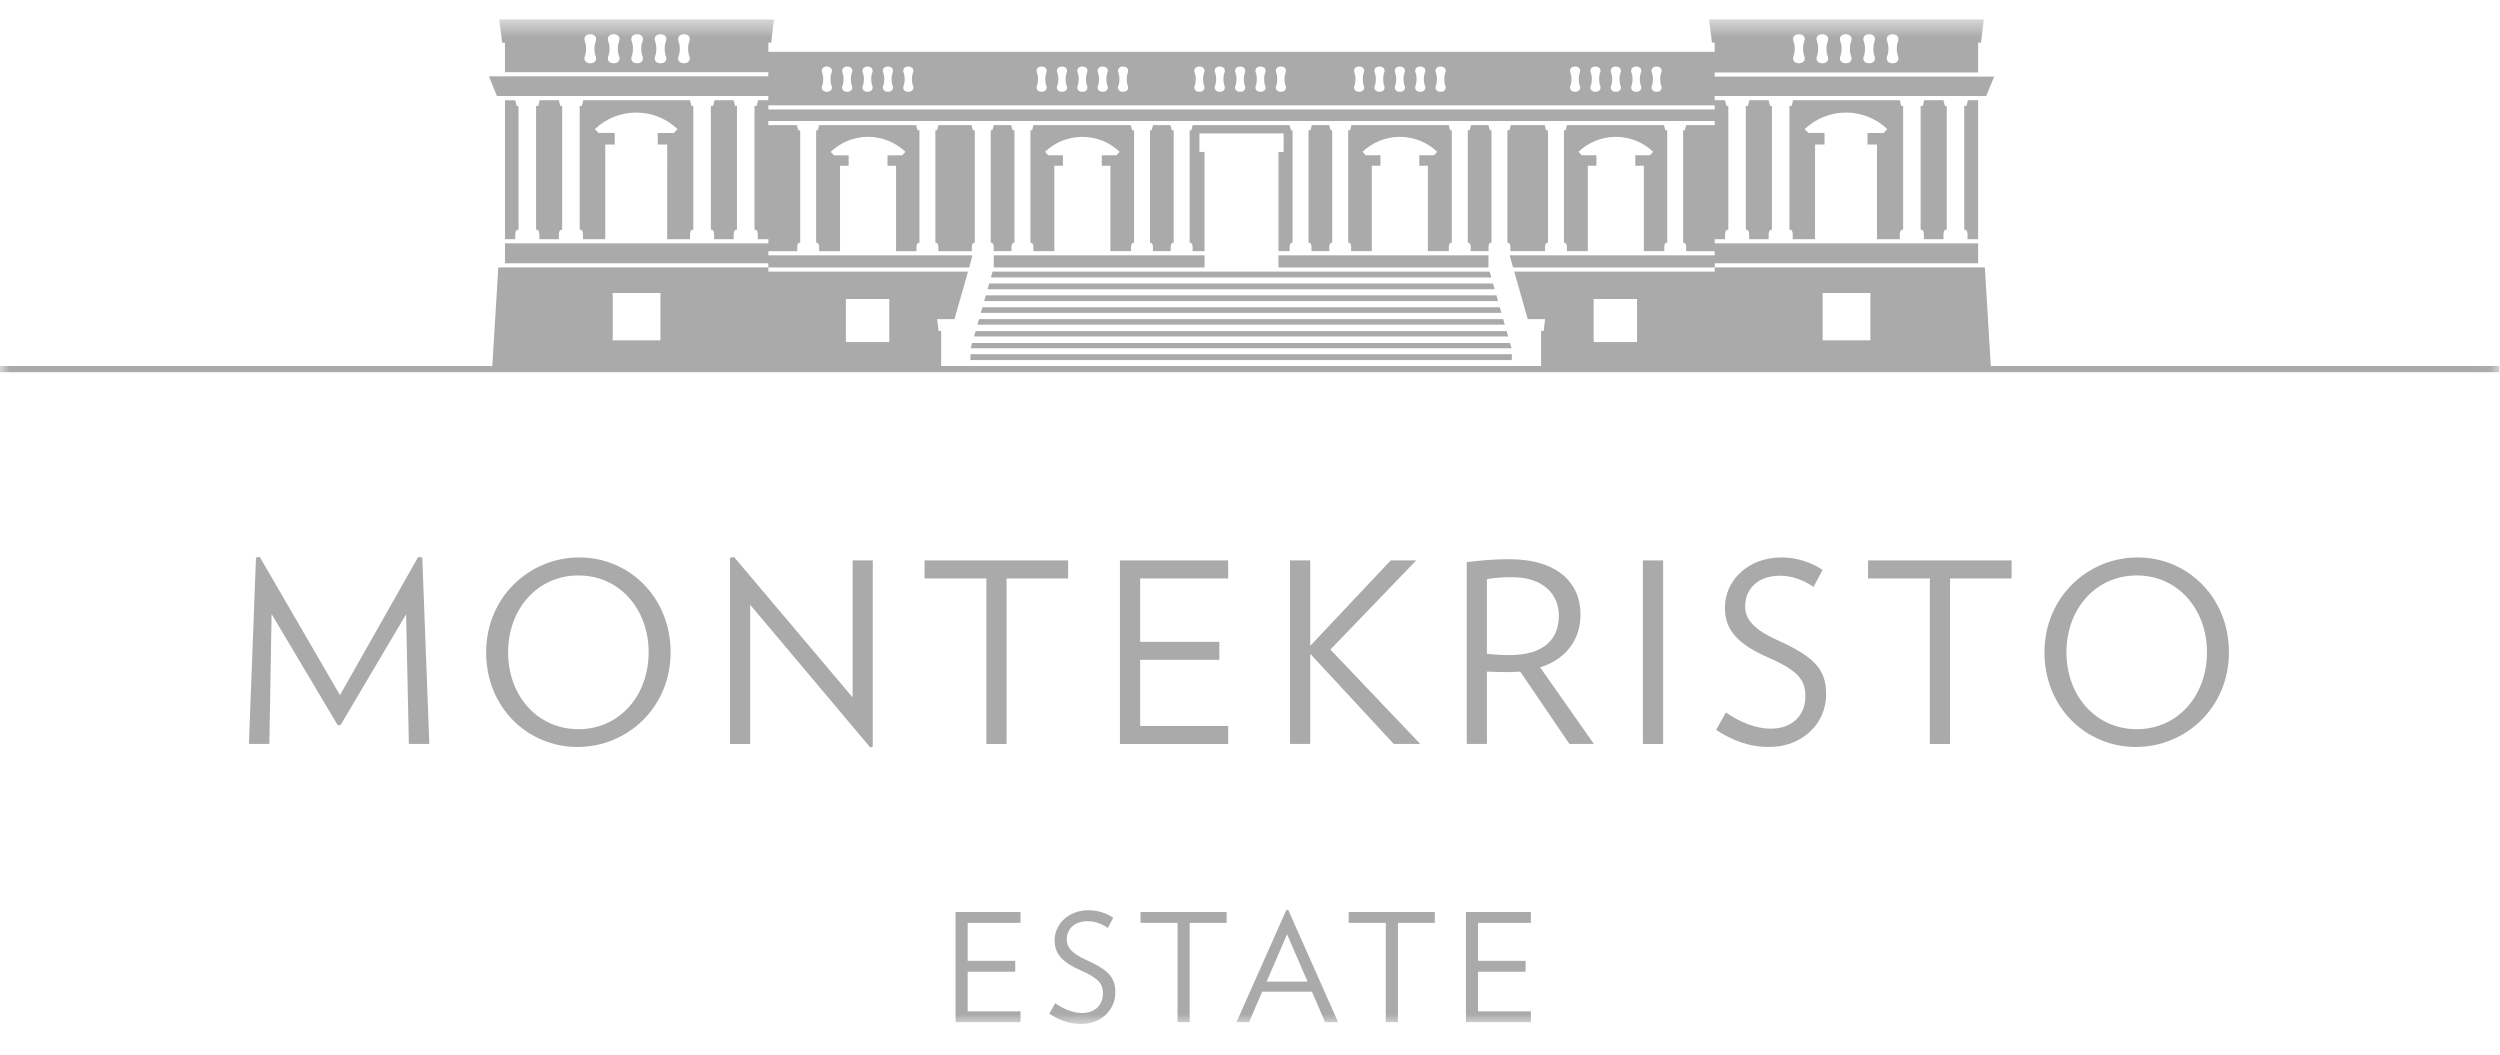 <?xml version="1.0" encoding="UTF-8"?>
<svg width="128px" height="54px" viewBox="0 0 128 54" version="1.1" xmlns="http://www.w3.org/2000/svg" xmlns:xlink="http://www.w3.org/1999/xlink">
    <title>E08EB098-C7C7-4C6A-B80D-89446586E71E</title>
    <defs>
        <polygon id="path-1" points="0 52 127.966 52 127.966 0.572 0 0.572"></polygon>
    </defs>
    <g id="Updated" stroke="none" stroke-width="1" fill="none" fill-rule="evenodd">
        <g id="Homepage" transform="translate(-422, -5783)">
            <g id="Montekristo-logo" transform="translate(422, 5783)">
                <polygon id="Fill-1" fill="#AAAAAA" points="20.934 38.091 20.793 31.451 17.433 37.129 17.29 37.129 13.906 31.437 13.791 38.091 12.745 38.091 13.106 28.541 13.299 28.515 17.407 35.591 21.412 28.515 21.62 28.541 21.982 38.091"></polygon>
                <g id="Group-55" transform="translate(0, 0.427)">
                    <path d="M29.619,29.036 C27.514,29.036 26.015,30.754 26.015,32.972 C26.015,35.19 27.514,36.908 29.619,36.908 C31.713,36.908 33.211,35.19 33.211,32.972 C33.211,30.754 31.713,29.036 29.619,29.036 M29.568,37.818 C27.011,37.818 24.89,35.792 24.89,32.972 C24.89,30.152 27.099,28.114 29.659,28.114 C32.217,28.114 34.335,30.152 34.335,32.972 C34.335,35.792 32.126,37.818 29.568,37.818" id="Fill-2" fill="#AAAAAA"></path>
                    <polygon id="Fill-4" fill="#AAAAAA" points="44.557 37.843 38.409 30.537 38.409 37.665 37.375 37.665 37.375 28.139 37.581 28.089 43.654 35.279 43.654 28.267 44.686 28.267 44.686 37.805"></polygon>
                    <polygon id="Fill-6" fill="#AAAAAA" points="51.537 29.19 51.537 37.664 50.503 37.664 50.503 29.19 47.338 29.19 47.338 28.266 54.687 28.266 54.687 29.19"></polygon>
                    <polygon id="Fill-8" fill="#AAAAAA" points="57.342 37.664 57.342 28.266 62.882 28.266 62.882 29.19 58.376 29.19 58.376 32.434 62.431 32.434 62.431 33.356 58.376 33.356 58.376 36.742 62.882 36.742 62.882 37.664"></polygon>
                    <polygon id="Fill-10" fill="#AAAAAA" points="71.36 37.664 67.085 33.048 67.085 37.664 66.049 37.664 66.049 28.266 67.085 28.266 67.085 32.638 71.205 28.266 72.509 28.266 68.117 32.83 72.717 37.664"></polygon>
                    <path d="M77.435,29.126 C76.995,29.126 76.467,29.152 76.131,29.228 L76.131,33.048 C76.441,33.086 76.917,33.114 77.279,33.114 C79.051,33.114 79.813,32.306 79.813,31.088 C79.813,29.986 78.987,29.126 77.435,29.126 L77.435,29.126 Z M80.355,37.664 L77.836,33.96 C77.628,33.972 77.423,33.984 77.203,33.984 C76.89,33.984 76.441,33.972 76.131,33.96 L76.131,37.664 L75.097,37.664 L75.097,28.356 C75.794,28.266 76.491,28.204 77.279,28.204 C79.722,28.204 80.922,29.408 80.922,31.024 C80.922,32.332 80.186,33.318 78.856,33.742 L81.607,37.664 L80.355,37.664 Z" id="Fill-12" fill="#AAAAAA"></path>
                    <mask id="mask-2" fill="white">
                        <use xlink:href="#path-1"></use>
                    </mask>
                    <g id="Clip-15"></g>
                    <polygon id="Fill-14" fill="#AAAAAA" mask="url(#mask-2)" points="84.116 37.664 85.152 37.664 85.152 28.266 84.116 28.266"></polygon>
                    <path d="M90.603,37.817 C89.531,37.817 88.692,37.483 87.864,36.945 L88.368,36.049 C89.091,36.561 89.918,36.881 90.654,36.881 C91.869,36.881 92.437,36.087 92.437,35.241 C92.437,34.421 92.115,33.933 90.563,33.253 C88.924,32.535 88.315,31.805 88.315,30.677 C88.315,29.317 89.478,28.113 91.212,28.113 C92.01,28.113 92.774,28.383 93.316,28.755 L92.851,29.625 C92.387,29.293 91.766,29.049 91.147,29.049 C89.958,29.049 89.351,29.767 89.351,30.625 C89.351,31.279 89.803,31.805 90.966,32.331 C92.941,33.215 93.498,33.869 93.498,35.125 C93.498,36.651 92.244,37.817 90.603,37.817" id="Fill-16" fill="#AAAAAA" mask="url(#mask-2)"></path>
                    <polygon id="Fill-17" fill="#AAAAAA" mask="url(#mask-2)" points="99.843 29.19 99.843 37.664 98.809 37.664 98.809 29.19 95.644 29.19 95.644 28.266 102.995 28.266 102.995 29.19"></polygon>
                    <path d="M109.405,29.036 C107.301,29.036 105.801,30.754 105.801,32.972 C105.801,35.19 107.301,36.908 109.405,36.908 C111.5,36.908 112.997,35.19 112.997,32.972 C112.997,30.754 111.5,29.036 109.405,29.036 M109.355,37.818 C106.797,37.818 104.677,35.792 104.677,32.972 C104.677,30.152 106.886,28.114 109.446,28.114 C112.003,28.114 114.122,30.152 114.122,32.972 C114.122,35.792 111.913,37.818 109.355,37.818" id="Fill-18" fill="#AAAAAA" mask="url(#mask-2)"></path>
                    <polygon id="Fill-19" fill="#AAAAAA" mask="url(#mask-2)" points="48.925 51.908 48.925 46.268 52.25 46.268 52.25 46.824 49.545 46.824 49.545 48.768 51.98 48.768 51.98 49.324 49.545 49.324 49.545 51.354 52.25 51.354 52.25 51.908"></polygon>
                    <path d="M55.367,52 C54.724,52 54.222,51.8 53.726,51.476 L54.027,50.938 C54.462,51.246 54.958,51.438 55.399,51.438 C56.129,51.438 56.47,50.962 56.47,50.454 C56.47,49.962 56.276,49.668 55.345,49.262 C54.361,48.832 53.997,48.392 53.997,47.714 C53.997,46.9 54.694,46.176 55.734,46.176 C56.214,46.176 56.669,46.338 56.998,46.562 L56.718,47.084 C56.438,46.884 56.067,46.738 55.694,46.738 C54.982,46.738 54.617,47.168 54.617,47.684 C54.617,48.078 54.887,48.392 55.585,48.708 C56.772,49.238 57.105,49.63 57.105,50.384 C57.105,51.3 56.353,52 55.367,52" id="Fill-20" fill="#AAAAAA" mask="url(#mask-2)"></path>
                    <polygon id="Fill-21" fill="#AAAAAA" mask="url(#mask-2)" points="60.912 46.823 60.912 51.907 60.291 51.907 60.291 46.823 58.393 46.823 58.393 46.269 62.803 46.269 62.803 46.823"></polygon>
                    <path d="M65.898,47.407 L64.85,49.831 L66.946,49.831 L65.898,47.407 Z M67.843,51.907 L67.17,50.345 L64.626,50.345 L63.951,51.907 L63.308,51.907 L65.858,46.169 L65.961,46.169 L68.51,51.907 L67.843,51.907 Z" id="Fill-22" fill="#AAAAAA" mask="url(#mask-2)"></path>
                    <polygon id="Fill-23" fill="#AAAAAA" mask="url(#mask-2)" points="71.573 46.823 71.573 51.907 70.952 51.907 70.952 46.823 69.053 46.823 69.053 46.269 73.463 46.269 73.463 46.823"></polygon>
                    <polygon id="Fill-24" fill="#AAAAAA" mask="url(#mask-2)" points="75.055 51.908 75.055 46.268 78.381 46.268 78.381 46.824 75.676 46.824 75.676 48.768 78.111 48.768 78.111 49.324 75.676 49.324 75.676 51.354 78.381 51.354 78.381 51.908"></polygon>
                    <polygon id="Fill-25" fill="#AAAAAA" mask="url(#mask-2)" points="77.218 16.801 77.14 16.525 49.951 16.525 49.872 16.801"></polygon>
                    <polygon id="Fill-26" fill="#AAAAAA" mask="url(#mask-2)" points="76.618 14.694 50.473 14.694 50.389 14.986 76.701 14.986"></polygon>
                    <path d="M49.909,12.001 L49.909,6.245 L49.81,6.245 L49.742,5.979 L48.044,5.979 L47.976,6.245 L47.891,6.245 L47.891,12.001 C48.02,12.001 48.044,12.105 48.044,12.233 L48.044,12.433 L49.758,12.433 L49.758,12.233 C49.758,12.105 49.784,12.001 49.909,12.001" id="Fill-27" fill="#AAAAAA" mask="url(#mask-2)"></path>
                    <polygon id="Fill-28" fill="#AAAAAA" mask="url(#mask-2)" points="49.687 18.01 77.406 18.01 77.406 17.708 49.687 17.708"></polygon>
                    <polygon id="Fill-29" fill="#AAAAAA" mask="url(#mask-2)" points="76.966 15.914 50.126 15.914 50.046 16.196 77.045 16.196"></polygon>
                    <polygon id="Fill-30" fill="#AAAAAA" mask="url(#mask-2)" points="76.791 15.305 50.298 15.305 50.215 15.593 76.874 15.593"></polygon>
                    <path d="M46.907,5.979 L41.941,5.979 L41.872,6.243 L41.787,6.243 L41.787,12.001 C41.914,12.001 41.939,12.105 41.939,12.231 L41.939,12.433 L43.009,12.433 L43.009,8.061 L43.45,8.061 L43.45,7.525 L42.702,7.525 L42.531,7.349 C43.027,6.873 43.7,6.579 44.444,6.579 C45.188,6.579 45.861,6.873 46.359,7.347 L46.185,7.525 L45.44,7.525 L45.44,8.061 L45.879,8.061 L45.879,12.433 L46.923,12.433 L46.923,12.231 C46.923,12.105 46.947,12.001 47.076,12.001 L47.076,6.243 L46.976,6.243 L46.907,5.979 Z" id="Fill-31" fill="#AAAAAA" mask="url(#mask-2)"></path>
                    <polygon id="Fill-32" fill="#AAAAAA" mask="url(#mask-2)" points="77.315 17.134 49.775 17.134 49.699 17.404 77.391 17.404"></polygon>
                    <path d="M80.224,12.232 L80.224,12.432 L81.296,12.432 L81.296,8.06 L81.736,8.06 L81.736,7.524 L80.99,7.524 L80.816,7.348 C81.312,6.872 81.988,6.58 82.731,6.58 C83.475,6.58 84.148,6.872 84.644,7.348 L84.471,7.524 L83.727,7.524 L83.727,8.06 L84.166,8.06 L84.166,12.432 L85.211,12.432 L85.211,12.232 C85.211,12.106 85.233,12 85.362,12 L85.362,6.244 L85.261,6.244 L85.194,5.98 L80.226,5.98 L80.159,6.244 L80.073,6.244 L80.073,12 C80.2,12 80.224,12.106 80.224,12.232" id="Fill-33" fill="#AAAAAA" mask="url(#mask-2)"></path>
                    <path d="M77.332,12.232 L77.332,12.432 L79.106,12.432 L79.106,12.232 C79.106,12.106 79.128,12 79.257,12 L79.257,6.244 L79.157,6.244 L79.088,5.98 L77.349,5.98 L77.28,6.244 L77.179,6.244 L77.179,12 C77.308,12 77.332,12.106 77.332,12.232" id="Fill-34" fill="#AAAAAA" mask="url(#mask-2)"></path>
                    <path d="M50.879,12.232 L50.879,12.432 L51.788,12.432 L51.788,12.232 C51.788,12.106 51.812,12 51.941,12 L51.941,6.244 L51.843,6.244 L51.772,5.98 L50.879,5.98 L50.811,6.244 L50.726,6.244 L50.726,12 C50.853,12 50.879,12.106 50.879,12.232" id="Fill-35" fill="#AAAAAA" mask="url(#mask-2)"></path>
                    <polygon id="Fill-36" fill="#AAAAAA" mask="url(#mask-2)" points="65.457 12.646 65.457 13.268 76.209 13.268 76.209 13.266 76.209 12.646"></polygon>
                    <path d="M69.179,12.232 L69.179,12.432 L70.237,12.432 L70.237,8.06 L70.679,8.06 L70.679,7.524 L69.931,7.524 L69.76,7.348 C70.256,6.872 70.931,6.58 71.675,6.58 C72.416,6.58 73.09,6.872 73.587,7.348 L73.414,7.524 L72.668,7.524 L72.668,8.06 L73.108,8.06 L73.108,12.432 L74.18,12.432 L74.18,12.232 C74.18,12.106 74.204,12 74.333,12 L74.333,6.244 L74.249,6.244 L74.178,5.98 L69.195,5.98 L69.127,6.244 L69.028,6.244 L69.028,12 C69.155,12 69.179,12.106 69.179,12.232" id="Fill-37" fill="#AAAAAA" mask="url(#mask-2)"></path>
                    <path d="M67.148,12.232 L67.148,12.432 L68.059,12.432 L68.059,12.232 C68.059,12.106 68.083,12 68.21,12 L68.21,6.244 L68.126,6.244 L68.057,5.98 L67.164,5.98 L67.096,6.244 L66.995,6.244 L66.995,12 C67.124,12 67.148,12.106 67.148,12.232" id="Fill-38" fill="#AAAAAA" mask="url(#mask-2)"></path>
                    <polygon id="Fill-39" fill="#AAAAAA" mask="url(#mask-2)" points="76.443 14.085 50.647 14.085 50.562 14.383 76.527 14.383"></polygon>
                    <polygon id="Fill-40" fill="#AAAAAA" mask="url(#mask-2)" points="50.881 12.646 50.881 13.266 50.881 13.268 61.673 13.268 61.673 12.646"></polygon>
                    <polygon id="Fill-41" fill="#AAAAAA" mask="url(#mask-2)" points="50.735 13.778 76.356 13.778 76.269 13.48 50.82 13.48"></polygon>
                    <path d="M61.062,12.232 L61.062,12.432 L61.672,12.432 L61.672,7.352 L61.41,7.352 L61.41,6.402 L65.722,6.402 L65.722,7.352 L65.458,7.352 L65.458,12.432 L66.028,12.432 L66.028,12.232 C66.028,12.106 66.052,12 66.179,12 L66.179,6.244 L66.095,6.244 L66.026,5.98 L61.064,5.98 L60.995,6.244 L60.911,6.244 L60.911,12 C61.038,12 61.062,12.106 61.062,12.232" id="Fill-42" fill="#AAAAAA" mask="url(#mask-2)"></path>
                    <path d="M75.301,12.232 L75.301,12.432 L76.212,12.432 L76.212,12.232 C76.212,12.106 76.234,12 76.363,12 L76.363,6.244 L76.279,6.244 L76.21,5.98 L75.317,5.98 L75.249,6.244 L75.15,6.244 L75.15,12 C75.277,12 75.301,12.106 75.301,12.232" id="Fill-43" fill="#AAAAAA" mask="url(#mask-2)"></path>
                    <path d="M52.909,12.232 L52.909,12.432 L53.981,12.432 L53.981,8.06 L54.422,8.06 L54.422,7.524 L53.675,7.524 L53.503,7.348 C53.999,6.872 54.672,6.58 55.416,6.58 C56.16,6.58 56.833,6.872 57.329,7.348 L57.156,7.524 L56.412,7.524 L56.412,8.06 L56.853,8.06 L56.853,12.432 L57.91,12.432 L57.91,12.232 C57.91,12.106 57.934,12 58.065,12 L58.065,6.244 L57.964,6.244 L57.895,5.98 L52.911,5.98 L52.844,6.244 L52.758,6.244 L52.758,12 C52.885,12 52.909,12.106 52.909,12.232" id="Fill-44" fill="#AAAAAA" mask="url(#mask-2)"></path>
                    <path d="M59.03,12.232 L59.03,12.432 L59.941,12.432 L59.941,12.232 C59.941,12.106 59.966,12 60.093,12 L60.093,6.244 L59.996,6.244 L59.925,5.98 L59.034,5.98 L58.964,6.244 L58.879,6.244 L58.879,12 C59.006,12 59.03,12.106 59.03,12.232" id="Fill-45" fill="#AAAAAA" mask="url(#mask-2)"></path>
                    <path d="M26.548,11.333 L26.548,4.999 L26.455,4.999 L26.379,4.705 L25.855,4.705 L25.855,6.459 L25.855,11.821 L26.381,11.821 L26.381,11.585 C26.381,11.447 26.409,11.333 26.548,11.333" id="Fill-46" fill="#AAAAAA" mask="url(#mask-2)"></path>
                    <path d="M37.565,11.82 L37.565,11.586 C37.565,11.446 37.591,11.332 37.733,11.332 L37.733,4.998 L37.638,4.998 L37.561,4.704 L36.584,4.704 L36.507,4.998 L36.396,4.998 L36.396,11.332 C36.537,11.332 36.563,11.446 36.563,11.586 L36.563,11.82 L37.565,11.82 Z" id="Fill-47" fill="#AAAAAA" mask="url(#mask-2)"></path>
                    <path d="M28.615,11.82 L28.615,11.586 C28.615,11.446 28.643,11.332 28.784,11.332 L28.784,4.998 L28.689,4.998 L28.611,4.704 L27.633,4.704 L27.557,4.998 L27.446,4.998 L27.446,11.332 C27.587,11.332 27.613,11.446 27.613,11.586 L27.613,11.82 L28.615,11.82 Z" id="Fill-48" fill="#AAAAAA" mask="url(#mask-2)"></path>
                    <path d="M35.331,11.82 L35.331,11.586 C35.331,11.446 35.357,11.332 35.498,11.332 L35.498,4.998 L35.404,4.998 L35.327,4.704 L29.867,4.704 L29.79,4.998 L29.679,4.998 L29.679,11.332 C29.822,11.332 29.847,11.446 29.847,11.586 L29.847,11.82 L30.989,11.82 L30.989,6.972 L31.475,6.972 L31.475,6.38 L30.649,6.38 L30.457,6.186 C31.006,5.66 31.753,5.336 32.576,5.336 C33.396,5.336 34.142,5.66 34.692,6.184 L34.499,6.382 L33.676,6.382 L33.676,6.972 L34.162,6.972 L34.16,11.82 L35.331,11.82 Z" id="Fill-49" fill="#AAAAAA" mask="url(#mask-2)"></path>
                    <path d="M97.27,11.82 L97.27,11.586 C97.27,11.446 97.298,11.332 97.44,11.332 L97.44,4.998 L97.345,4.998 L97.268,4.704 L91.808,4.704 L91.731,4.998 L91.62,4.998 L91.62,11.332 C91.764,11.332 91.788,11.446 91.788,11.586 L91.788,11.82 L92.929,11.82 L92.931,6.972 L93.416,6.972 L93.416,6.38 L92.59,6.38 L92.398,6.186 C92.947,5.66 93.692,5.336 94.517,5.336 C95.337,5.336 96.083,5.66 96.631,6.184 L96.438,6.382 L95.617,6.382 L95.617,6.972 L96.101,6.972 L96.101,11.82 L97.27,11.82 Z" id="Fill-50" fill="#AAAAAA" mask="url(#mask-2)"></path>
                    <path d="M90.556,11.82 L90.556,11.586 C90.556,11.446 90.582,11.332 90.723,11.332 L90.723,4.998 L90.629,4.998 L90.552,4.704 L89.572,4.704 L89.496,4.998 L89.387,4.998 L89.387,11.332 C89.526,11.332 89.554,11.446 89.554,11.586 L89.554,11.82 L90.556,11.82 Z" id="Fill-51" fill="#AAAAAA" mask="url(#mask-2)"></path>
                    <path d="M101.28,11.82 L101.28,6.458 L101.28,4.704 L100.756,4.704 L100.679,4.998 L100.568,4.998 L100.568,11.332 C100.711,11.332 100.738,11.446 100.738,11.586 L100.738,11.82 L101.28,11.82 Z" id="Fill-52" fill="#AAAAAA" mask="url(#mask-2)"></path>
                    <path d="M99.506,11.82 L99.506,11.586 C99.506,11.446 99.532,11.332 99.673,11.332 L99.673,4.998 L99.579,4.998 L99.502,4.704 L98.523,4.704 L98.446,4.998 L98.337,4.998 L98.337,11.332 C98.476,11.332 98.502,11.446 98.502,11.586 L98.502,11.82 L99.506,11.82 Z" id="Fill-53" fill="#AAAAAA" mask="url(#mask-2)"></path>
                    <path d="M48.187,18.313 L48.187,16.521 L48.056,16.521 L47.981,15.913 L48.868,15.913 L49.563,13.479 L39.34,13.479 L39.34,13.267 L49.624,13.267 L49.789,12.647 L39.34,12.647 L39.34,12.433 L40.819,12.433 L40.819,12.231 C40.819,12.105 40.842,12.001 40.971,12.001 L40.971,6.243 L40.87,6.243 L40.803,5.979 L39.338,5.979 L39.338,5.767 L87.794,5.767 L87.794,5.979 L86.332,5.979 L86.264,6.243 L86.177,6.243 L86.177,12.001 C86.306,12.001 86.33,12.105 86.33,12.231 L86.33,12.433 L87.792,12.433 L87.792,12.647 L77.296,12.647 L77.466,13.267 L87.792,13.267 L87.792,13.479 L77.528,13.479 L78.221,15.913 L79.108,15.913 L79.036,16.521 L78.903,16.521 L78.903,18.313 L48.187,18.313 Z M43.309,17.087 L45.53,17.087 L45.53,14.883 L43.309,14.883 L43.309,17.087 Z M31.372,16.999 L33.815,16.999 L33.815,14.575 L31.372,14.575 L31.372,16.999 Z M39.34,5.179 L87.792,5.179 L87.792,4.967 L39.34,4.967 L39.34,5.179 Z M42.097,3.303 C42.025,3.125 42.132,2.979 42.335,2.979 C42.537,2.979 42.644,3.125 42.573,3.303 C42.502,3.479 42.502,3.771 42.573,3.949 C42.644,4.127 42.537,4.273 42.335,4.273 C42.132,4.273 42.025,4.127 42.097,3.949 C42.168,3.771 42.168,3.479 42.097,3.303 L42.097,3.303 Z M43.139,3.303 C43.067,3.125 43.176,2.979 43.377,2.979 C43.581,2.979 43.688,3.125 43.615,3.303 C43.545,3.479 43.545,3.771 43.615,3.949 C43.688,4.127 43.581,4.273 43.377,4.273 C43.176,4.273 43.067,4.127 43.139,3.949 C43.21,3.771 43.21,3.479 43.139,3.303 L43.139,3.303 Z M44.181,3.303 C44.111,3.125 44.216,2.979 44.421,2.979 C44.621,2.979 44.73,3.125 44.659,3.303 C44.587,3.479 44.587,3.771 44.659,3.949 C44.73,4.127 44.621,4.273 44.421,4.273 C44.216,4.273 44.111,4.127 44.181,3.949 C44.252,3.771 44.252,3.479 44.181,3.303 L44.181,3.303 Z M45.224,3.303 C45.153,3.125 45.26,2.979 45.461,2.979 C45.665,2.979 45.774,3.125 45.701,3.303 C45.629,3.479 45.629,3.771 45.701,3.949 C45.774,4.127 45.665,4.273 45.461,4.273 C45.26,4.273 45.153,4.127 45.224,3.949 C45.294,3.771 45.294,3.479 45.224,3.303 L45.224,3.303 Z M46.268,3.303 C46.197,3.125 46.302,2.979 46.506,2.979 C46.709,2.979 46.814,3.125 46.743,3.303 C46.673,3.479 46.673,3.771 46.743,3.949 C46.814,4.127 46.709,4.273 46.506,4.273 C46.302,4.273 46.197,4.127 46.268,3.949 C46.338,3.771 46.338,3.479 46.268,3.303 L46.268,3.303 Z M53.095,3.303 C53.02,3.125 53.129,2.979 53.33,2.979 C53.534,2.979 53.641,3.125 53.57,3.303 C53.5,3.479 53.5,3.771 53.57,3.949 C53.641,4.127 53.534,4.273 53.33,4.273 C53.129,4.273 53.02,4.127 53.095,3.949 C53.165,3.771 53.165,3.479 53.095,3.303 L53.095,3.303 Z M54.135,3.303 C54.064,3.125 54.173,2.979 54.372,2.979 C54.578,2.979 54.685,3.125 54.612,3.303 C54.54,3.479 54.54,3.771 54.612,3.949 C54.685,4.127 54.578,4.273 54.372,4.273 C54.173,4.273 54.064,4.127 54.135,3.949 C54.207,3.771 54.207,3.479 54.135,3.303 L54.135,3.303 Z M55.179,3.303 C55.108,3.125 55.213,2.979 55.417,2.979 C55.62,2.979 55.727,3.125 55.654,3.303 C55.584,3.479 55.584,3.771 55.654,3.949 C55.727,4.127 55.62,4.273 55.417,4.273 C55.213,4.273 55.108,4.127 55.179,3.949 C55.249,3.771 55.249,3.479 55.179,3.303 L55.179,3.303 Z M56.221,3.303 C56.148,3.125 56.257,2.979 56.459,2.979 C56.662,2.979 56.769,3.125 56.699,3.303 C56.626,3.479 56.626,3.771 56.699,3.949 C56.769,4.127 56.662,4.273 56.459,4.273 C56.257,4.273 56.148,4.127 56.221,3.949 C56.291,3.771 56.291,3.479 56.221,3.303 L56.221,3.303 Z M57.263,3.303 C57.192,3.125 57.299,2.979 57.503,2.979 C57.704,2.979 57.811,3.125 57.741,3.303 C57.668,3.479 57.668,3.771 57.741,3.949 C57.811,4.127 57.704,4.273 57.503,4.273 C57.299,4.273 57.192,4.127 57.263,3.949 C57.335,3.771 57.335,3.479 57.263,3.303 L57.263,3.303 Z M61.171,3.303 C61.101,3.125 61.207,2.979 61.411,2.979 C61.613,2.979 61.719,3.125 61.649,3.303 C61.578,3.479 61.578,3.771 61.649,3.949 C61.719,4.127 61.613,4.273 61.411,4.273 C61.207,4.273 61.101,4.127 61.171,3.949 C61.244,3.771 61.244,3.479 61.171,3.303 L61.171,3.303 Z M62.215,3.303 C62.143,3.125 62.252,2.979 62.453,2.979 C62.657,2.979 62.762,3.125 62.691,3.303 C62.62,3.479 62.62,3.771 62.691,3.949 C62.762,4.127 62.657,4.273 62.453,4.273 C62.252,4.273 62.143,4.127 62.215,3.949 C62.286,3.771 62.286,3.479 62.215,3.303 L62.215,3.303 Z M63.257,3.303 C63.185,3.125 63.294,2.979 63.495,2.979 C63.697,2.979 63.806,3.125 63.735,3.303 C63.663,3.479 63.663,3.771 63.735,3.949 C63.806,4.127 63.697,4.273 63.495,4.273 C63.294,4.273 63.185,4.127 63.257,3.949 C63.328,3.771 63.328,3.479 63.257,3.303 L63.257,3.303 Z M64.299,3.303 C64.229,3.125 64.336,2.979 64.537,2.979 C64.741,2.979 64.85,3.125 64.775,3.303 C64.705,3.479 64.705,3.771 64.775,3.949 C64.85,4.127 64.741,4.273 64.537,4.273 C64.336,4.273 64.229,4.127 64.299,3.949 C64.37,3.771 64.37,3.479 64.299,3.303 L64.299,3.303 Z M65.344,3.303 C65.271,3.125 65.378,2.979 65.581,2.979 C65.783,2.979 65.89,3.125 65.819,3.303 C65.749,3.479 65.749,3.771 65.819,3.949 C65.89,4.127 65.783,4.273 65.581,4.273 C65.378,4.273 65.271,4.127 65.344,3.949 C65.414,3.771 65.414,3.479 65.344,3.303 L65.344,3.303 Z M69.351,3.303 C69.278,3.125 69.387,2.979 69.588,2.979 C69.79,2.979 69.897,3.125 69.826,3.303 C69.756,3.479 69.756,3.771 69.826,3.949 C69.897,4.127 69.79,4.273 69.588,4.273 C69.387,4.273 69.278,4.127 69.351,3.949 C69.419,3.771 69.419,3.479 69.351,3.303 L69.351,3.303 Z M70.393,3.303 C70.32,3.125 70.427,2.979 70.631,2.979 C70.832,2.979 70.941,3.125 70.868,3.303 C70.8,3.479 70.8,3.771 70.868,3.949 C70.941,4.127 70.832,4.273 70.631,4.273 C70.427,4.273 70.32,4.127 70.393,3.949 C70.463,3.771 70.463,3.479 70.393,3.303 L70.393,3.303 Z M71.435,3.303 C71.364,3.125 71.471,2.979 71.673,2.979 C71.876,2.979 71.985,3.125 71.912,3.303 C71.84,3.479 71.84,3.771 71.912,3.949 C71.985,4.127 71.876,4.273 71.673,4.273 C71.471,4.273 71.364,4.127 71.435,3.949 C71.505,3.771 71.505,3.479 71.435,3.303 L71.435,3.303 Z M72.479,3.303 C72.406,3.125 72.513,2.979 72.717,2.979 C72.92,2.979 73.025,3.125 72.955,3.303 C72.882,3.479 72.882,3.771 72.955,3.949 C73.025,4.127 72.92,4.273 72.717,4.273 C72.513,4.273 72.406,4.127 72.479,3.949 C72.549,3.771 72.549,3.479 72.479,3.303 L72.479,3.303 Z M73.519,3.303 C73.448,3.125 73.555,2.979 73.759,2.979 C73.96,2.979 74.069,3.125 73.999,3.303 C73.926,3.479 73.926,3.771 73.999,3.949 C74.069,4.127 73.96,4.273 73.759,4.273 C73.555,4.273 73.448,4.127 73.519,3.949 C73.591,3.771 73.591,3.479 73.519,3.303 L73.519,3.303 Z M80.406,3.303 C80.336,3.125 80.443,2.979 80.646,2.979 C80.848,2.979 80.957,3.125 80.884,3.303 C80.813,3.479 80.813,3.771 80.884,3.949 C80.957,4.127 80.848,4.273 80.646,4.273 C80.443,4.273 80.336,4.127 80.406,3.949 C80.479,3.771 80.479,3.479 80.406,3.303 L80.406,3.303 Z M81.45,3.303 C81.378,3.125 81.487,2.979 81.688,2.979 C81.892,2.979 81.997,3.125 81.926,3.303 C81.856,3.479 81.856,3.771 81.926,3.949 C81.997,4.127 81.892,4.273 81.688,4.273 C81.487,4.273 81.378,4.127 81.45,3.949 C81.521,3.771 81.521,3.479 81.45,3.303 L81.45,3.303 Z M82.492,3.303 C82.42,3.125 82.529,2.979 82.732,2.979 C82.932,2.979 83.041,3.125 82.97,3.303 C82.9,3.479 82.9,3.771 82.97,3.949 C83.041,4.127 82.932,4.273 82.732,4.273 C82.529,4.273 82.42,4.127 82.492,3.949 C82.565,3.771 82.565,3.479 82.492,3.303 L82.492,3.303 Z M83.535,3.303 C83.464,3.125 83.571,2.979 83.772,2.979 C83.976,2.979 84.085,3.125 84.012,3.303 C83.94,3.479 83.94,3.771 84.012,3.949 C84.085,4.127 83.976,4.273 83.772,4.273 C83.571,4.273 83.464,4.127 83.535,3.949 C83.605,3.771 83.605,3.479 83.535,3.303 L83.535,3.303 Z M84.579,3.303 C84.508,3.125 84.613,2.979 84.816,2.979 C85.018,2.979 85.125,3.125 85.054,3.303 C84.984,3.479 84.984,3.771 85.054,3.949 C85.125,4.127 85.018,4.273 84.816,4.273 C84.613,4.273 84.508,4.127 84.579,3.949 C84.649,3.771 84.649,3.479 84.579,3.303 L84.579,3.303 Z M93.32,16.999 L95.763,16.999 L95.763,14.575 L93.32,14.575 L93.32,16.999 Z M81.596,17.087 L83.817,17.087 L83.817,14.883 L81.596,14.883 L81.596,17.087 Z M35.293,2.441 C35.375,2.647 35.25,2.813 35.018,2.813 C34.785,2.813 34.662,2.647 34.744,2.441 C34.827,2.237 34.827,1.901 34.744,1.697 C34.662,1.493 34.785,1.325 35.018,1.325 C35.25,1.325 35.375,1.493 35.293,1.697 C35.21,1.901 35.21,2.237 35.293,2.441 L35.293,2.441 Z M34.093,2.441 C34.176,2.647 34.051,2.813 33.819,2.813 C33.587,2.813 33.462,2.647 33.545,2.441 C33.626,2.237 33.626,1.901 33.545,1.697 C33.462,1.493 33.587,1.325 33.819,1.325 C34.051,1.325 34.176,1.493 34.093,1.697 C34.011,1.901 34.011,2.237 34.093,2.441 L34.093,2.441 Z M32.894,2.441 C32.977,2.647 32.854,2.813 32.62,2.813 C32.388,2.813 32.265,2.647 32.348,2.441 C32.428,2.237 32.428,1.901 32.348,1.697 C32.265,1.493 32.388,1.325 32.62,1.325 C32.854,1.325 32.977,1.493 32.894,1.697 C32.811,1.901 32.811,2.237 32.894,2.441 L32.894,2.441 Z M31.695,2.441 C31.777,2.647 31.654,2.813 31.423,2.813 C31.187,2.813 31.064,2.647 31.146,2.441 C31.229,2.237 31.229,1.901 31.146,1.697 C31.064,1.493 31.187,1.325 31.423,1.325 C31.654,1.325 31.777,1.493 31.695,1.697 C31.612,1.901 31.612,2.237 31.695,2.441 L31.695,2.441 Z M30.497,2.441 C30.578,2.647 30.455,2.813 30.223,2.813 C29.991,2.813 29.865,2.647 29.947,2.441 C30.03,2.237 30.03,1.901 29.947,1.697 C29.865,1.493 29.991,1.325 30.223,1.325 C30.455,1.325 30.578,1.493 30.497,1.697 C30.415,1.901 30.415,2.237 30.497,2.441 L30.497,2.441 Z M91.829,1.697 C91.748,1.493 91.871,1.325 92.105,1.325 C92.337,1.325 92.462,1.493 92.379,1.697 C92.296,1.901 92.296,2.237 92.379,2.441 C92.462,2.647 92.337,2.813 92.105,2.813 C91.871,2.813 91.748,2.647 91.829,2.441 C91.911,2.237 91.911,1.901 91.829,1.697 L91.829,1.697 Z M93.03,1.697 C92.946,1.493 93.07,1.325 93.304,1.325 C93.536,1.325 93.661,1.493 93.578,1.697 C93.496,1.901 93.496,2.237 93.578,2.441 C93.661,2.647 93.536,2.813 93.304,2.813 C93.07,2.813 92.946,2.647 93.03,2.441 C93.111,2.237 93.111,1.901 93.03,1.697 L93.03,1.697 Z M94.227,1.697 C94.147,1.493 94.268,1.325 94.504,1.325 C94.735,1.325 94.858,1.493 94.776,1.697 C94.695,1.901 94.695,2.237 94.776,2.441 C94.858,2.647 94.735,2.813 94.504,2.813 C94.268,2.813 94.147,2.647 94.227,2.441 C94.31,2.237 94.31,1.901 94.227,1.697 L94.227,1.697 Z M95.427,1.697 C95.344,1.493 95.469,1.325 95.701,1.325 C95.933,1.325 96.058,1.493 95.975,1.697 C95.894,1.901 95.894,2.237 95.975,2.441 C96.058,2.647 95.933,2.813 95.701,2.813 C95.469,2.813 95.344,2.647 95.427,2.441 C95.509,2.237 95.509,1.901 95.427,1.697 L95.427,1.697 Z M96.626,1.697 C96.543,1.493 96.668,1.325 96.9,1.325 C97.132,1.325 97.257,1.493 97.176,1.697 C97.094,1.901 97.094,2.237 97.176,2.441 C97.257,2.647 97.132,2.813 96.9,2.813 C96.668,2.813 96.543,2.647 96.626,2.441 C96.707,2.237 96.707,1.901 96.626,1.697 L96.626,1.697 Z M118.995,18.313 L101.929,18.313 L101.625,13.263 L87.794,13.263 L87.794,13.051 L101.28,13.051 L101.28,12.033 L87.794,12.033 L87.794,11.819 L88.322,11.819 L88.322,11.585 C88.322,11.445 88.348,11.333 88.489,11.333 L88.489,4.997 L88.394,4.997 L88.318,4.703 L87.792,4.703 L87.792,4.489 L101.28,4.489 L101.693,4.489 L102.102,3.495 L87.792,3.495 L87.792,3.283 L101.28,3.283 L101.28,1.749 L101.282,1.757 L101.427,1.757 L101.572,0.571 L87.505,0.571 L87.652,1.757 L87.794,1.757 L87.792,2.225 L77.625,2.225 L49.509,2.225 L49.505,2.225 L39.34,2.225 L39.34,1.757 L39.483,1.757 L39.628,0.571 L25.561,0.571 L25.708,1.757 L25.853,1.757 L25.855,3.269 L39.338,3.269 L39.338,3.481 L25.033,3.481 L25.442,4.489 L25.855,4.489 L39.338,4.489 L39.338,4.703 L38.816,4.703 L38.739,4.997 L38.63,4.997 L38.63,11.333 C38.772,11.333 38.798,11.445 38.798,11.585 L38.798,11.819 L39.342,11.819 L39.342,12.033 L25.855,12.033 L25.855,13.051 L39.338,13.051 L39.338,13.263 L25.513,13.263 L25.206,18.313 L8.973,18.313 L0.001,18.313 L0.001,18.629 L8.973,18.629 L118.995,18.629 L127.967,18.629 L127.967,18.313 L118.995,18.313 Z" id="Fill-54" fill="#AAAAAA" mask="url(#mask-2)"></path>
                </g>
            </g>
        </g>
    </g>
</svg>